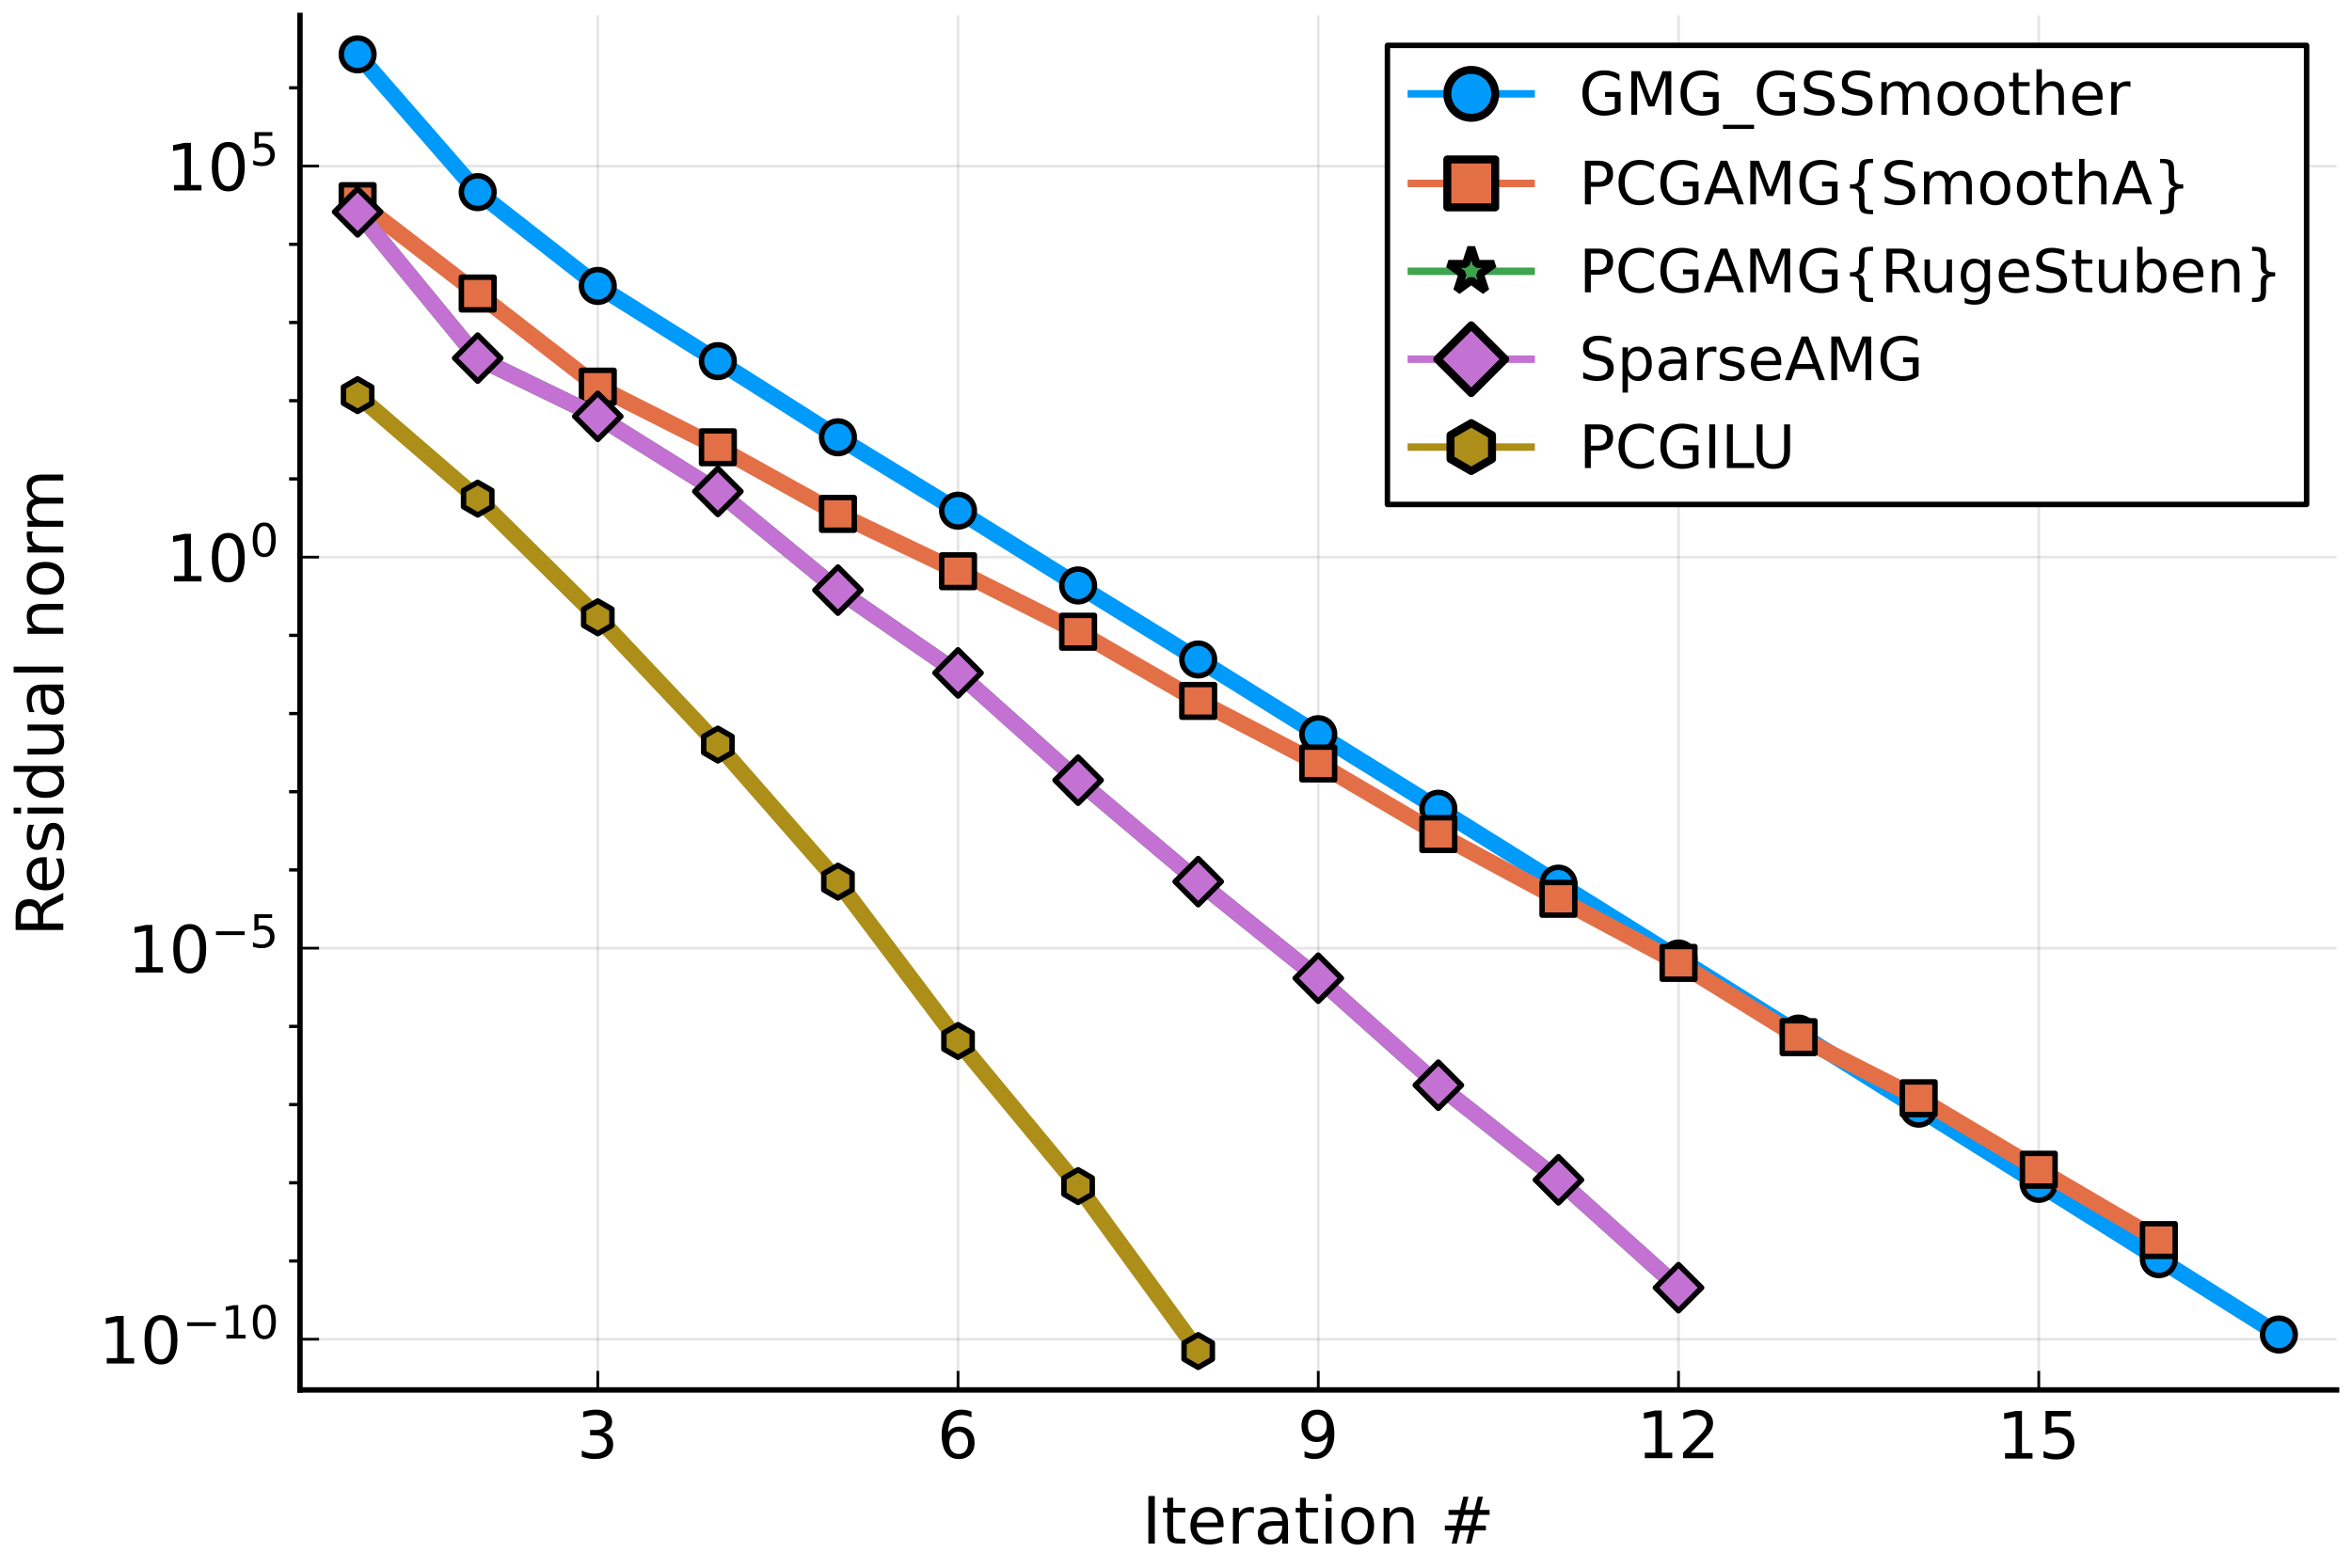 <?xml version="1.0" encoding="utf-8" standalone="no"?>
<!DOCTYPE svg PUBLIC "-//W3C//DTD SVG 1.1//EN"
  "http://www.w3.org/Graphics/SVG/1.1/DTD/svg11.dtd">
<!-- Created with matplotlib (https://matplotlib.org/) -->
<svg height="288pt" version="1.1" viewBox="0 0 432 288" width="432pt" xmlns="http://www.w3.org/2000/svg" xmlns:xlink="http://www.w3.org/1999/xlink">
 <defs>
  <style type="text/css">
*{stroke-linecap:butt;stroke-linejoin:round;}
  </style>
 </defs>
 <g id="figure_1">
  <g id="patch_1">
   <path d="M 0 288 
L 432 288 
L 432 0 
L 0 0 
z
" style="fill:#ffffff;"/>
  </g>
  <g id="axes_1">
   <g id="patch_2">
    <path d="M 55.098 255.345 
L 429.165 255.345 
L 429.165 2.835 
L 55.098 2.835 
z
" style="fill:#ffffff;"/>
   </g>
   <g id="matplotlib.axis_1">
    <g id="xtick_1">
     <g id="line2d_1">
      <path clip-path="url(#paef171a633)" d="M 109.796 255.345 
L 109.796 2.835 
" style="fill:none;stroke:#000000;stroke-linecap:square;stroke-opacity:0.1;stroke-width:0.5;"/>
     </g>
     <g id="line2d_2">
      <defs>
       <path d="M 0 0 
L 0 -3.5 
" id="m7051e38eb9" style="stroke:#000000;stroke-width:0.5;"/>
      </defs>
      <g>
       <use style="stroke:#000000;stroke-width:0.5;" x="109.796" xlink:href="#m7051e38eb9" y="255.345"/>
      </g>
     </g>
     <g id="text_1">
      <!-- $3$ -->
      <defs>
       <path d="M 40.578 39.312 
Q 47.656 37.797 51.625 33 
Q 55.609 28.219 55.609 21.188 
Q 55.609 10.406 48.188 4.484 
Q 40.766 -1.422 27.094 -1.422 
Q 22.516 -1.422 17.656 -0.516 
Q 12.797 0.391 7.625 2.203 
L 7.625 11.719 
Q 11.719 9.328 16.594 8.109 
Q 21.484 6.891 26.812 6.891 
Q 36.078 6.891 40.938 10.547 
Q 45.797 14.203 45.797 21.188 
Q 45.797 27.641 41.281 31.266 
Q 36.766 34.906 28.719 34.906 
L 20.219 34.906 
L 20.219 43.016 
L 29.109 43.016 
Q 36.375 43.016 40.234 45.922 
Q 44.094 48.828 44.094 54.297 
Q 44.094 59.906 40.109 62.906 
Q 36.141 65.922 28.719 65.922 
Q 24.656 65.922 20.016 65.031 
Q 15.375 64.156 9.812 62.312 
L 9.812 71.094 
Q 15.438 72.656 20.344 73.438 
Q 25.25 74.219 29.594 74.219 
Q 40.828 74.219 47.359 69.109 
Q 53.906 64.016 53.906 55.328 
Q 53.906 49.266 50.438 45.094 
Q 46.969 40.922 40.578 39.312 
z
" id="DejaVuSans-51"/>
      </defs>
      <g transform="translate(105.956 267.963)scale(0.12 -0.12)">
       <use transform="translate(0 0.781)" xlink:href="#DejaVuSans-51"/>
      </g>
     </g>
    </g>
    <g id="xtick_2">
     <g id="line2d_3">
      <path clip-path="url(#paef171a633)" d="M 175.964 255.345 
L 175.964 2.835 
" style="fill:none;stroke:#000000;stroke-linecap:square;stroke-opacity:0.1;stroke-width:0.5;"/>
     </g>
     <g id="line2d_4">
      <g>
       <use style="stroke:#000000;stroke-width:0.5;" x="175.964" xlink:href="#m7051e38eb9" y="255.345"/>
      </g>
     </g>
     <g id="text_2">
      <!-- $6$ -->
      <defs>
       <path d="M 33.016 40.375 
Q 26.375 40.375 22.484 35.828 
Q 18.609 31.297 18.609 23.391 
Q 18.609 15.531 22.484 10.953 
Q 26.375 6.391 33.016 6.391 
Q 39.656 6.391 43.531 10.953 
Q 47.406 15.531 47.406 23.391 
Q 47.406 31.297 43.531 35.828 
Q 39.656 40.375 33.016 40.375 
z
M 52.594 71.297 
L 52.594 62.312 
Q 48.875 64.062 45.094 64.984 
Q 41.312 65.922 37.594 65.922 
Q 27.828 65.922 22.672 59.328 
Q 17.531 52.734 16.797 39.406 
Q 19.672 43.656 24.016 45.922 
Q 28.375 48.188 33.594 48.188 
Q 44.578 48.188 50.953 41.516 
Q 57.328 34.859 57.328 23.391 
Q 57.328 12.156 50.688 5.359 
Q 44.047 -1.422 33.016 -1.422 
Q 20.359 -1.422 13.672 8.266 
Q 6.984 17.969 6.984 36.375 
Q 6.984 53.656 15.188 63.938 
Q 23.391 74.219 37.203 74.219 
Q 40.922 74.219 44.703 73.484 
Q 48.484 72.75 52.594 71.297 
z
" id="DejaVuSans-54"/>
      </defs>
      <g transform="translate(172.124 267.963)scale(0.12 -0.12)">
       <use transform="translate(0 0.781)" xlink:href="#DejaVuSans-54"/>
      </g>
     </g>
    </g>
    <g id="xtick_3">
     <g id="line2d_5">
      <path clip-path="url(#paef171a633)" d="M 242.132 255.345 
L 242.132 2.835 
" style="fill:none;stroke:#000000;stroke-linecap:square;stroke-opacity:0.1;stroke-width:0.5;"/>
     </g>
     <g id="line2d_6">
      <g>
       <use style="stroke:#000000;stroke-width:0.5;" x="242.132" xlink:href="#m7051e38eb9" y="255.345"/>
      </g>
     </g>
     <g id="text_3">
      <!-- $9$ -->
      <defs>
       <path d="M 10.984 1.516 
L 10.984 10.5 
Q 14.703 8.734 18.5 7.812 
Q 22.312 6.891 25.984 6.891 
Q 35.75 6.891 40.891 13.453 
Q 46.047 20.016 46.781 33.406 
Q 43.953 29.203 39.594 26.953 
Q 35.25 24.703 29.984 24.703 
Q 19.047 24.703 12.672 31.312 
Q 6.297 37.938 6.297 49.422 
Q 6.297 60.641 12.938 67.422 
Q 19.578 74.219 30.609 74.219 
Q 43.266 74.219 49.922 64.516 
Q 56.594 54.828 56.594 36.375 
Q 56.594 19.141 48.406 8.859 
Q 40.234 -1.422 26.422 -1.422 
Q 22.703 -1.422 18.891 -0.688 
Q 15.094 0.047 10.984 1.516 
z
M 30.609 32.422 
Q 37.25 32.422 41.125 36.953 
Q 45.016 41.5 45.016 49.422 
Q 45.016 57.281 41.125 61.844 
Q 37.25 66.406 30.609 66.406 
Q 23.969 66.406 20.094 61.844 
Q 16.219 57.281 16.219 49.422 
Q 16.219 41.5 20.094 36.953 
Q 23.969 32.422 30.609 32.422 
z
" id="DejaVuSans-57"/>
      </defs>
      <g transform="translate(238.292 267.963)scale(0.12 -0.12)">
       <use transform="translate(0 0.781)" xlink:href="#DejaVuSans-57"/>
      </g>
     </g>
    </g>
    <g id="xtick_4">
     <g id="line2d_7">
      <path clip-path="url(#paef171a633)" d="M 308.299 255.345 
L 308.299 2.835 
" style="fill:none;stroke:#000000;stroke-linecap:square;stroke-opacity:0.1;stroke-width:0.5;"/>
     </g>
     <g id="line2d_8">
      <g>
       <use style="stroke:#000000;stroke-width:0.5;" x="308.299" xlink:href="#m7051e38eb9" y="255.345"/>
      </g>
     </g>
     <g id="text_4">
      <!-- $12$ -->
      <defs>
       <path d="M 12.406 8.297 
L 28.516 8.297 
L 28.516 63.922 
L 10.984 60.406 
L 10.984 69.391 
L 28.422 72.906 
L 38.281 72.906 
L 38.281 8.297 
L 54.391 8.297 
L 54.391 0 
L 12.406 0 
z
" id="DejaVuSans-49"/>
       <path d="M 19.188 8.297 
L 53.609 8.297 
L 53.609 0 
L 7.328 0 
L 7.328 8.297 
Q 12.938 14.109 22.625 23.891 
Q 32.328 33.688 34.812 36.531 
Q 39.547 41.844 41.422 45.531 
Q 43.312 49.219 43.312 52.781 
Q 43.312 58.594 39.234 62.25 
Q 35.156 65.922 28.609 65.922 
Q 23.969 65.922 18.812 64.312 
Q 13.672 62.703 7.812 59.422 
L 7.812 69.391 
Q 13.766 71.781 18.938 73 
Q 24.125 74.219 28.422 74.219 
Q 39.75 74.219 46.484 68.547 
Q 53.219 62.891 53.219 53.422 
Q 53.219 48.922 51.531 44.891 
Q 49.859 40.875 45.406 35.406 
Q 44.188 33.984 37.641 27.219 
Q 31.109 20.453 19.188 8.297 
z
" id="DejaVuSans-50"/>
      </defs>
      <g transform="translate(300.619 267.963)scale(0.12 -0.12)">
       <use transform="translate(0 0.781)" xlink:href="#DejaVuSans-49"/>
       <use transform="translate(63.623 0.781)" xlink:href="#DejaVuSans-50"/>
      </g>
     </g>
    </g>
    <g id="xtick_5">
     <g id="line2d_9">
      <path clip-path="url(#paef171a633)" d="M 374.467 255.345 
L 374.467 2.835 
" style="fill:none;stroke:#000000;stroke-linecap:square;stroke-opacity:0.1;stroke-width:0.5;"/>
     </g>
     <g id="line2d_10">
      <g>
       <use style="stroke:#000000;stroke-width:0.5;" x="374.467" xlink:href="#m7051e38eb9" y="255.345"/>
      </g>
     </g>
     <g id="text_5">
      <!-- $15$ -->
      <defs>
       <path d="M 10.797 72.906 
L 49.516 72.906 
L 49.516 64.594 
L 19.828 64.594 
L 19.828 46.734 
Q 21.969 47.469 24.109 47.828 
Q 26.266 48.188 28.422 48.188 
Q 40.625 48.188 47.75 41.5 
Q 54.891 34.812 54.891 23.391 
Q 54.891 11.625 47.562 5.094 
Q 40.234 -1.422 26.906 -1.422 
Q 22.312 -1.422 17.547 -0.641 
Q 12.797 0.141 7.719 1.703 
L 7.719 11.625 
Q 12.109 9.234 16.797 8.062 
Q 21.484 6.891 26.703 6.891 
Q 35.156 6.891 40.078 11.328 
Q 45.016 15.766 45.016 23.391 
Q 45.016 31 40.078 35.438 
Q 35.156 39.891 26.703 39.891 
Q 22.75 39.891 18.812 39.016 
Q 14.891 38.141 10.797 36.281 
z
" id="DejaVuSans-53"/>
      </defs>
      <g transform="translate(366.787 267.963)scale(0.12 -0.12)">
       <use transform="translate(0 0.094)" xlink:href="#DejaVuSans-49"/>
       <use transform="translate(63.623 0.094)" xlink:href="#DejaVuSans-53"/>
      </g>
     </g>
    </g>
    <g id="text_6">
     <!-- Iteration # -->
     <defs>
      <path d="M 9.812 72.906 
L 19.672 72.906 
L 19.672 0 
L 9.812 0 
z
" id="DejaVuSans-73"/>
      <path d="M 18.312 70.219 
L 18.312 54.688 
L 36.812 54.688 
L 36.812 47.703 
L 18.312 47.703 
L 18.312 18.016 
Q 18.312 11.328 20.141 9.422 
Q 21.969 7.516 27.594 7.516 
L 36.812 7.516 
L 36.812 0 
L 27.594 0 
Q 17.188 0 13.234 3.875 
Q 9.281 7.766 9.281 18.016 
L 9.281 47.703 
L 2.688 47.703 
L 2.688 54.688 
L 9.281 54.688 
L 9.281 70.219 
z
" id="DejaVuSans-116"/>
      <path d="M 56.203 29.594 
L 56.203 25.203 
L 14.891 25.203 
Q 15.484 15.922 20.484 11.062 
Q 25.484 6.203 34.422 6.203 
Q 39.594 6.203 44.453 7.469 
Q 49.312 8.734 54.109 11.281 
L 54.109 2.781 
Q 49.266 0.734 44.188 -0.344 
Q 39.109 -1.422 33.891 -1.422 
Q 20.797 -1.422 13.156 6.188 
Q 5.516 13.812 5.516 26.812 
Q 5.516 40.234 12.766 48.109 
Q 20.016 56 32.328 56 
Q 43.359 56 49.781 48.891 
Q 56.203 41.797 56.203 29.594 
z
M 47.219 32.234 
Q 47.125 39.594 43.094 43.984 
Q 39.062 48.391 32.422 48.391 
Q 24.906 48.391 20.391 44.141 
Q 15.875 39.891 15.188 32.172 
z
" id="DejaVuSans-101"/>
      <path d="M 41.109 46.297 
Q 39.594 47.172 37.812 47.578 
Q 36.031 48 33.891 48 
Q 26.266 48 22.188 43.047 
Q 18.109 38.094 18.109 28.812 
L 18.109 0 
L 9.078 0 
L 9.078 54.688 
L 18.109 54.688 
L 18.109 46.188 
Q 20.953 51.172 25.484 53.578 
Q 30.031 56 36.531 56 
Q 37.453 56 38.578 55.875 
Q 39.703 55.766 41.062 55.516 
z
" id="DejaVuSans-114"/>
      <path d="M 34.281 27.484 
Q 23.391 27.484 19.188 25 
Q 14.984 22.516 14.984 16.5 
Q 14.984 11.719 18.141 8.906 
Q 21.297 6.109 26.703 6.109 
Q 34.188 6.109 38.703 11.406 
Q 43.219 16.703 43.219 25.484 
L 43.219 27.484 
z
M 52.203 31.203 
L 52.203 0 
L 43.219 0 
L 43.219 8.297 
Q 40.141 3.328 35.547 0.953 
Q 30.953 -1.422 24.312 -1.422 
Q 15.922 -1.422 10.953 3.297 
Q 6 8.016 6 15.922 
Q 6 25.141 12.172 29.828 
Q 18.359 34.516 30.609 34.516 
L 43.219 34.516 
L 43.219 35.406 
Q 43.219 41.609 39.141 45 
Q 35.062 48.391 27.688 48.391 
Q 23 48.391 18.547 47.266 
Q 14.109 46.141 10.016 43.891 
L 10.016 52.203 
Q 14.938 54.109 19.578 55.047 
Q 24.219 56 28.609 56 
Q 40.484 56 46.344 49.844 
Q 52.203 43.703 52.203 31.203 
z
" id="DejaVuSans-97"/>
      <path d="M 9.422 54.688 
L 18.406 54.688 
L 18.406 0 
L 9.422 0 
z
M 9.422 75.984 
L 18.406 75.984 
L 18.406 64.594 
L 9.422 64.594 
z
" id="DejaVuSans-105"/>
      <path d="M 30.609 48.391 
Q 23.391 48.391 19.188 42.75 
Q 14.984 37.109 14.984 27.297 
Q 14.984 17.484 19.156 11.844 
Q 23.344 6.203 30.609 6.203 
Q 37.797 6.203 41.984 11.859 
Q 46.188 17.531 46.188 27.297 
Q 46.188 37.016 41.984 42.703 
Q 37.797 48.391 30.609 48.391 
z
M 30.609 56 
Q 42.328 56 49.016 48.375 
Q 55.719 40.766 55.719 27.297 
Q 55.719 13.875 49.016 6.219 
Q 42.328 -1.422 30.609 -1.422 
Q 18.844 -1.422 12.172 6.219 
Q 5.516 13.875 5.516 27.297 
Q 5.516 40.766 12.172 48.375 
Q 18.844 56 30.609 56 
z
" id="DejaVuSans-111"/>
      <path d="M 54.891 33.016 
L 54.891 0 
L 45.906 0 
L 45.906 32.719 
Q 45.906 40.484 42.875 44.328 
Q 39.844 48.188 33.797 48.188 
Q 26.516 48.188 22.312 43.547 
Q 18.109 38.922 18.109 30.906 
L 18.109 0 
L 9.078 0 
L 9.078 54.688 
L 18.109 54.688 
L 18.109 46.188 
Q 21.344 51.125 25.703 53.562 
Q 30.078 56 35.797 56 
Q 45.219 56 50.047 50.172 
Q 54.891 44.344 54.891 33.016 
z
" id="DejaVuSans-110"/>
      <path id="DejaVuSans-32"/>
      <path d="M 51.125 44 
L 36.922 44 
L 32.812 27.688 
L 47.125 27.688 
z
M 43.797 71.781 
L 38.719 51.516 
L 52.984 51.516 
L 58.109 71.781 
L 65.922 71.781 
L 60.891 51.516 
L 76.125 51.516 
L 76.125 44 
L 58.984 44 
L 54.984 27.688 
L 70.516 27.688 
L 70.516 20.219 
L 53.078 20.219 
L 48 0 
L 40.188 0 
L 45.219 20.219 
L 30.906 20.219 
L 25.875 0 
L 18.016 0 
L 23.094 20.219 
L 7.719 20.219 
L 7.719 27.688 
L 24.906 27.688 
L 29 44 
L 13.281 44 
L 13.281 51.516 
L 30.906 51.516 
L 35.891 71.781 
z
" id="DejaVuSans-35"/>
     </defs>
     <g transform="translate(209.747 283.577)scale(0.12 -0.12)">
      <use xlink:href="#DejaVuSans-73"/>
      <use x="29.492" xlink:href="#DejaVuSans-116"/>
      <use x="68.701" xlink:href="#DejaVuSans-101"/>
      <use x="130.225" xlink:href="#DejaVuSans-114"/>
      <use x="171.338" xlink:href="#DejaVuSans-97"/>
      <use x="232.617" xlink:href="#DejaVuSans-116"/>
      <use x="271.826" xlink:href="#DejaVuSans-105"/>
      <use x="299.609" xlink:href="#DejaVuSans-111"/>
      <use x="360.791" xlink:href="#DejaVuSans-110"/>
      <use x="424.17" xlink:href="#DejaVuSans-32"/>
      <use x="455.957" xlink:href="#DejaVuSans-35"/>
     </g>
    </g>
   </g>
   <g id="matplotlib.axis_2">
    <g id="ytick_1">
     <g id="line2d_11">
      <path clip-path="url(#paef171a633)" d="M 55.098 246.026 
L 429.165 246.026 
" style="fill:none;stroke:#000000;stroke-linecap:square;stroke-opacity:0.1;stroke-width:0.5;"/>
     </g>
     <g id="line2d_12">
      <defs>
       <path d="M 0 0 
L 3.5 0 
" id="m873ae2b44c" style="stroke:#000000;stroke-width:0.5;"/>
      </defs>
      <g>
       <use style="stroke:#000000;stroke-width:0.5;" x="55.098" xlink:href="#m873ae2b44c" y="246.026"/>
      </g>
     </g>
     <g id="text_7">
      <!-- $10^{-10}$ -->
      <defs>
       <path d="M 31.781 66.406 
Q 24.172 66.406 20.328 58.906 
Q 16.5 51.422 16.5 36.375 
Q 16.5 21.391 20.328 13.891 
Q 24.172 6.391 31.781 6.391 
Q 39.453 6.391 43.281 13.891 
Q 47.125 21.391 47.125 36.375 
Q 47.125 51.422 43.281 58.906 
Q 39.453 66.406 31.781 66.406 
z
M 31.781 74.219 
Q 44.047 74.219 50.516 64.516 
Q 56.984 54.828 56.984 36.375 
Q 56.984 17.969 50.516 8.266 
Q 44.047 -1.422 31.781 -1.422 
Q 19.531 -1.422 13.062 8.266 
Q 6.594 17.969 6.594 36.375 
Q 6.594 54.828 13.062 64.516 
Q 19.531 74.219 31.781 74.219 
z
" id="DejaVuSans-48"/>
       <path d="M 10.594 35.5 
L 73.188 35.5 
L 73.188 27.203 
L 10.594 27.203 
z
" id="DejaVuSans-8722"/>
      </defs>
      <g transform="translate(18.118 250.585)scale(0.12 -0.12)">
       <use transform="translate(0 0.766)" xlink:href="#DejaVuSans-49"/>
       <use transform="translate(63.623 0.766)" xlink:href="#DejaVuSans-48"/>
       <use transform="translate(128.203 39.047)scale(0.7)" xlink:href="#DejaVuSans-8722"/>
       <use transform="translate(186.855 39.047)scale(0.7)" xlink:href="#DejaVuSans-49"/>
       <use transform="translate(231.392 39.047)scale(0.7)" xlink:href="#DejaVuSans-48"/>
      </g>
     </g>
    </g>
    <g id="ytick_2">
     <g id="line2d_13">
      <path clip-path="url(#paef171a633)" d="M 55.098 174.187 
L 429.165 174.187 
" style="fill:none;stroke:#000000;stroke-linecap:square;stroke-opacity:0.1;stroke-width:0.5;"/>
     </g>
     <g id="line2d_14">
      <g>
       <use style="stroke:#000000;stroke-width:0.5;" x="55.098" xlink:href="#m873ae2b44c" y="174.187"/>
      </g>
     </g>
     <g id="text_8">
      <!-- $10^{-5}$ -->
      <g transform="translate(23.398 178.746)scale(0.12 -0.12)">
       <use transform="translate(0 0.684)" xlink:href="#DejaVuSans-49"/>
       <use transform="translate(63.623 0.684)" xlink:href="#DejaVuSans-48"/>
       <use transform="translate(128.203 38.966)scale(0.7)" xlink:href="#DejaVuSans-8722"/>
       <use transform="translate(186.855 38.966)scale(0.7)" xlink:href="#DejaVuSans-53"/>
      </g>
     </g>
    </g>
    <g id="ytick_3">
     <g id="line2d_15">
      <path clip-path="url(#paef171a633)" d="M 55.098 102.349 
L 429.165 102.349 
" style="fill:none;stroke:#000000;stroke-linecap:square;stroke-opacity:0.1;stroke-width:0.5;"/>
     </g>
     <g id="line2d_16">
      <g>
       <use style="stroke:#000000;stroke-width:0.5;" x="55.098" xlink:href="#m873ae2b44c" y="102.349"/>
      </g>
     </g>
     <g id="text_9">
      <!-- $10^{0}$ -->
      <g transform="translate(30.478 106.908)scale(0.12 -0.12)">
       <use transform="translate(0 0.766)" xlink:href="#DejaVuSans-49"/>
       <use transform="translate(63.623 0.766)" xlink:href="#DejaVuSans-48"/>
       <use transform="translate(128.203 39.047)scale(0.7)" xlink:href="#DejaVuSans-48"/>
      </g>
     </g>
    </g>
    <g id="ytick_4">
     <g id="line2d_17">
      <path clip-path="url(#paef171a633)" d="M 55.098 30.51 
L 429.165 30.51 
" style="fill:none;stroke:#000000;stroke-linecap:square;stroke-opacity:0.1;stroke-width:0.5;"/>
     </g>
     <g id="line2d_18">
      <g>
       <use style="stroke:#000000;stroke-width:0.5;" x="55.098" xlink:href="#m873ae2b44c" y="30.51"/>
      </g>
     </g>
     <g id="text_10">
      <!-- $10^{5}$ -->
      <g transform="translate(30.478 35.069)scale(0.12 -0.12)">
       <use transform="translate(0 0.684)" xlink:href="#DejaVuSans-49"/>
       <use transform="translate(63.623 0.684)" xlink:href="#DejaVuSans-48"/>
       <use transform="translate(128.203 38.966)scale(0.7)" xlink:href="#DejaVuSans-53"/>
      </g>
     </g>
    </g>
    <g id="ytick_5">
     <g id="line2d_19">
      <defs>
       <path d="M 0 0 
L -2 0 
" id="m65e61dcb71" style="stroke:#000000;stroke-width:0.6;"/>
      </defs>
      <g>
       <use style="stroke:#000000;stroke-width:0.6;" x="55.098" xlink:href="#m65e61dcb71" y="231.658"/>
      </g>
     </g>
    </g>
    <g id="ytick_6">
     <g id="line2d_20">
      <g>
       <use style="stroke:#000000;stroke-width:0.6;" x="55.098" xlink:href="#m65e61dcb71" y="217.29"/>
      </g>
     </g>
    </g>
    <g id="ytick_7">
     <g id="line2d_21">
      <g>
       <use style="stroke:#000000;stroke-width:0.6;" x="55.098" xlink:href="#m65e61dcb71" y="202.923"/>
      </g>
     </g>
    </g>
    <g id="ytick_8">
     <g id="line2d_22">
      <g>
       <use style="stroke:#000000;stroke-width:0.6;" x="55.098" xlink:href="#m65e61dcb71" y="188.555"/>
      </g>
     </g>
    </g>
    <g id="ytick_9">
     <g id="line2d_23">
      <g>
       <use style="stroke:#000000;stroke-width:0.6;" x="55.098" xlink:href="#m65e61dcb71" y="159.819"/>
      </g>
     </g>
    </g>
    <g id="ytick_10">
     <g id="line2d_24">
      <g>
       <use style="stroke:#000000;stroke-width:0.6;" x="55.098" xlink:href="#m65e61dcb71" y="145.452"/>
      </g>
     </g>
    </g>
    <g id="ytick_11">
     <g id="line2d_25">
      <g>
       <use style="stroke:#000000;stroke-width:0.6;" x="55.098" xlink:href="#m65e61dcb71" y="131.084"/>
      </g>
     </g>
    </g>
    <g id="ytick_12">
     <g id="line2d_26">
      <g>
       <use style="stroke:#000000;stroke-width:0.6;" x="55.098" xlink:href="#m65e61dcb71" y="116.716"/>
      </g>
     </g>
    </g>
    <g id="ytick_13">
     <g id="line2d_27">
      <g>
       <use style="stroke:#000000;stroke-width:0.6;" x="55.098" xlink:href="#m65e61dcb71" y="87.981"/>
      </g>
     </g>
    </g>
    <g id="ytick_14">
     <g id="line2d_28">
      <g>
       <use style="stroke:#000000;stroke-width:0.6;" x="55.098" xlink:href="#m65e61dcb71" y="73.613"/>
      </g>
     </g>
    </g>
    <g id="ytick_15">
     <g id="line2d_29">
      <g>
       <use style="stroke:#000000;stroke-width:0.6;" x="55.098" xlink:href="#m65e61dcb71" y="59.245"/>
      </g>
     </g>
    </g>
    <g id="ytick_16">
     <g id="line2d_30">
      <g>
       <use style="stroke:#000000;stroke-width:0.6;" x="55.098" xlink:href="#m65e61dcb71" y="44.878"/>
      </g>
     </g>
    </g>
    <g id="ytick_17">
     <g id="line2d_31">
      <g>
       <use style="stroke:#000000;stroke-width:0.6;" x="55.098" xlink:href="#m65e61dcb71" y="16.142"/>
      </g>
     </g>
    </g>
    <g id="text_11">
     <!-- Residual norm -->
     <defs>
      <path d="M 44.391 34.188 
Q 47.562 33.109 50.562 29.594 
Q 53.562 26.078 56.594 19.922 
L 66.609 0 
L 56 0 
L 46.688 18.703 
Q 43.062 26.031 39.672 28.422 
Q 36.281 30.812 30.422 30.812 
L 19.672 30.812 
L 19.672 0 
L 9.812 0 
L 9.812 72.906 
L 32.078 72.906 
Q 44.578 72.906 50.734 67.672 
Q 56.891 62.453 56.891 51.906 
Q 56.891 45.016 53.688 40.469 
Q 50.484 35.938 44.391 34.188 
z
M 19.672 64.797 
L 19.672 38.922 
L 32.078 38.922 
Q 39.203 38.922 42.844 42.219 
Q 46.484 45.516 46.484 51.906 
Q 46.484 58.297 42.844 61.547 
Q 39.203 64.797 32.078 64.797 
z
" id="DejaVuSans-82"/>
      <path d="M 44.281 53.078 
L 44.281 44.578 
Q 40.484 46.531 36.375 47.5 
Q 32.281 48.484 27.875 48.484 
Q 21.188 48.484 17.844 46.438 
Q 14.5 44.391 14.5 40.281 
Q 14.5 37.156 16.891 35.375 
Q 19.281 33.594 26.516 31.984 
L 29.594 31.297 
Q 39.156 29.25 43.188 25.516 
Q 47.219 21.781 47.219 15.094 
Q 47.219 7.469 41.188 3.016 
Q 35.156 -1.422 24.609 -1.422 
Q 20.219 -1.422 15.453 -0.562 
Q 10.688 0.297 5.422 2 
L 5.422 11.281 
Q 10.406 8.688 15.234 7.391 
Q 20.062 6.109 24.812 6.109 
Q 31.156 6.109 34.562 8.281 
Q 37.984 10.453 37.984 14.406 
Q 37.984 18.062 35.516 20.016 
Q 33.062 21.969 24.703 23.781 
L 21.578 24.516 
Q 13.234 26.266 9.516 29.906 
Q 5.812 33.547 5.812 39.891 
Q 5.812 47.609 11.281 51.797 
Q 16.75 56 26.812 56 
Q 31.781 56 36.172 55.266 
Q 40.578 54.547 44.281 53.078 
z
" id="DejaVuSans-115"/>
      <path d="M 45.406 46.391 
L 45.406 75.984 
L 54.391 75.984 
L 54.391 0 
L 45.406 0 
L 45.406 8.203 
Q 42.578 3.328 38.25 0.953 
Q 33.938 -1.422 27.875 -1.422 
Q 17.969 -1.422 11.734 6.484 
Q 5.516 14.406 5.516 27.297 
Q 5.516 40.188 11.734 48.094 
Q 17.969 56 27.875 56 
Q 33.938 56 38.25 53.625 
Q 42.578 51.266 45.406 46.391 
z
M 14.797 27.297 
Q 14.797 17.391 18.875 11.75 
Q 22.953 6.109 30.078 6.109 
Q 37.203 6.109 41.297 11.75 
Q 45.406 17.391 45.406 27.297 
Q 45.406 37.203 41.297 42.844 
Q 37.203 48.484 30.078 48.484 
Q 22.953 48.484 18.875 42.844 
Q 14.797 37.203 14.797 27.297 
z
" id="DejaVuSans-100"/>
      <path d="M 8.5 21.578 
L 8.5 54.688 
L 17.484 54.688 
L 17.484 21.922 
Q 17.484 14.156 20.5 10.266 
Q 23.531 6.391 29.594 6.391 
Q 36.859 6.391 41.078 11.031 
Q 45.312 15.672 45.312 23.688 
L 45.312 54.688 
L 54.297 54.688 
L 54.297 0 
L 45.312 0 
L 45.312 8.406 
Q 42.047 3.422 37.719 1 
Q 33.406 -1.422 27.688 -1.422 
Q 18.266 -1.422 13.375 4.438 
Q 8.5 10.297 8.5 21.578 
z
M 31.109 56 
z
" id="DejaVuSans-117"/>
      <path d="M 9.422 75.984 
L 18.406 75.984 
L 18.406 0 
L 9.422 0 
z
" id="DejaVuSans-108"/>
      <path d="M 52 44.188 
Q 55.375 50.25 60.062 53.125 
Q 64.75 56 71.094 56 
Q 79.641 56 84.281 50.016 
Q 88.922 44.047 88.922 33.016 
L 88.922 0 
L 79.891 0 
L 79.891 32.719 
Q 79.891 40.578 77.094 44.375 
Q 74.312 48.188 68.609 48.188 
Q 61.625 48.188 57.562 43.547 
Q 53.516 38.922 53.516 30.906 
L 53.516 0 
L 44.484 0 
L 44.484 32.719 
Q 44.484 40.625 41.703 44.406 
Q 38.922 48.188 33.109 48.188 
Q 26.219 48.188 22.156 43.531 
Q 18.109 38.875 18.109 30.906 
L 18.109 0 
L 9.078 0 
L 9.078 54.688 
L 18.109 54.688 
L 18.109 46.188 
Q 21.188 51.219 25.484 53.609 
Q 29.781 56 35.688 56 
Q 41.656 56 45.828 52.969 
Q 50 49.953 52 44.188 
z
" id="DejaVuSans-109"/>
     </defs>
     <g transform="translate(11.622 172.015)rotate(-90)scale(0.12 -0.12)">
      <use xlink:href="#DejaVuSans-82"/>
      <use x="64.982" xlink:href="#DejaVuSans-101"/>
      <use x="126.506" xlink:href="#DejaVuSans-115"/>
      <use x="178.605" xlink:href="#DejaVuSans-105"/>
      <use x="206.389" xlink:href="#DejaVuSans-100"/>
      <use x="269.865" xlink:href="#DejaVuSans-117"/>
      <use x="333.244" xlink:href="#DejaVuSans-97"/>
      <use x="394.523" xlink:href="#DejaVuSans-108"/>
      <use x="422.307" xlink:href="#DejaVuSans-32"/>
      <use x="454.094" xlink:href="#DejaVuSans-110"/>
      <use x="517.473" xlink:href="#DejaVuSans-111"/>
      <use x="578.654" xlink:href="#DejaVuSans-114"/>
      <use x="618.018" xlink:href="#DejaVuSans-109"/>
     </g>
    </g>
   </g>
   <g id="line2d_32">
    <path clip-path="url(#paef171a633)" d="M 65.685 9.981 
L 87.741 35.297 
L 109.796 52.528 
L 131.852 66.346 
L 153.908 80.334 
L 175.964 93.818 
L 198.02 107.554 
L 220.076 121.153 
L 242.132 134.878 
L 264.187 148.573 
L 286.243 162.331 
L 308.299 176.087 
L 330.355 189.876 
L 352.411 203.673 
L 374.467 217.491 
L 396.523 231.32 
L 418.579 245.164 
" style="fill:none;stroke:#009afa;stroke-linecap:round;stroke-width:3;"/>
   </g>
   <g id="PathCollection_1">
    <defs>
     <path d="M 0 3 
C 0.796 3 1.559 2.684 2.121 2.121 
C 2.684 1.559 3 0.796 3 0 
C 3 -0.796 2.684 -1.559 2.121 -2.121 
C 1.559 -2.684 0.796 -3 0 -3 
C -0.796 -3 -1.559 -2.684 -2.121 -2.121 
C -2.684 -1.559 -3 -0.796 -3 0 
C -3 0.796 -2.684 1.559 -2.121 2.121 
C -1.559 2.684 -0.796 3 0 3 
z
" id="m73ab9897ef" style="stroke:#000000;"/>
    </defs>
    <g clip-path="url(#paef171a633)">
     <use style="fill:#009afa;stroke:#000000;" x="65.685" xlink:href="#m73ab9897ef" y="9.981"/>
     <use style="fill:#009afa;stroke:#000000;" x="87.741" xlink:href="#m73ab9897ef" y="35.297"/>
     <use style="fill:#009afa;stroke:#000000;" x="109.796" xlink:href="#m73ab9897ef" y="52.528"/>
     <use style="fill:#009afa;stroke:#000000;" x="131.852" xlink:href="#m73ab9897ef" y="66.346"/>
     <use style="fill:#009afa;stroke:#000000;" x="153.908" xlink:href="#m73ab9897ef" y="80.334"/>
     <use style="fill:#009afa;stroke:#000000;" x="175.964" xlink:href="#m73ab9897ef" y="93.818"/>
     <use style="fill:#009afa;stroke:#000000;" x="198.02" xlink:href="#m73ab9897ef" y="107.554"/>
     <use style="fill:#009afa;stroke:#000000;" x="220.076" xlink:href="#m73ab9897ef" y="121.153"/>
     <use style="fill:#009afa;stroke:#000000;" x="242.132" xlink:href="#m73ab9897ef" y="134.878"/>
     <use style="fill:#009afa;stroke:#000000;" x="264.187" xlink:href="#m73ab9897ef" y="148.573"/>
     <use style="fill:#009afa;stroke:#000000;" x="286.243" xlink:href="#m73ab9897ef" y="162.331"/>
     <use style="fill:#009afa;stroke:#000000;" x="308.299" xlink:href="#m73ab9897ef" y="176.087"/>
     <use style="fill:#009afa;stroke:#000000;" x="330.355" xlink:href="#m73ab9897ef" y="189.876"/>
     <use style="fill:#009afa;stroke:#000000;" x="352.411" xlink:href="#m73ab9897ef" y="203.673"/>
     <use style="fill:#009afa;stroke:#000000;" x="374.467" xlink:href="#m73ab9897ef" y="217.491"/>
     <use style="fill:#009afa;stroke:#000000;" x="396.523" xlink:href="#m73ab9897ef" y="231.32"/>
     <use style="fill:#009afa;stroke:#000000;" x="418.579" xlink:href="#m73ab9897ef" y="245.164"/>
    </g>
   </g>
   <g id="line2d_33">
    <path clip-path="url(#paef171a633)" d="M 65.685 36.958 
L 87.741 53.923 
L 109.796 71.032 
L 131.852 82.166 
L 153.908 94.41 
L 175.964 104.94 
L 198.02 116.053 
L 220.076 128.764 
L 242.132 140.261 
L 264.187 153.225 
L 286.243 165.116 
L 308.299 176.894 
L 330.355 190.534 
L 352.411 201.76 
L 374.467 214.892 
L 396.523 227.812 
" style="fill:none;stroke:#e36f47;stroke-linecap:round;stroke-width:3;"/>
   </g>
   <g id="PathCollection_2">
    <defs>
     <path d="M -3 3 
L 3 3 
L 3 -3 
L -3 -3 
z
" id="mdf3a4ecb09" style="stroke:#000000;"/>
    </defs>
    <g clip-path="url(#paef171a633)">
     <use style="fill:#e36f47;stroke:#000000;" x="65.685" xlink:href="#mdf3a4ecb09" y="36.958"/>
     <use style="fill:#e36f47;stroke:#000000;" x="87.741" xlink:href="#mdf3a4ecb09" y="53.923"/>
     <use style="fill:#e36f47;stroke:#000000;" x="109.796" xlink:href="#mdf3a4ecb09" y="71.032"/>
     <use style="fill:#e36f47;stroke:#000000;" x="131.852" xlink:href="#mdf3a4ecb09" y="82.166"/>
     <use style="fill:#e36f47;stroke:#000000;" x="153.908" xlink:href="#mdf3a4ecb09" y="94.41"/>
     <use style="fill:#e36f47;stroke:#000000;" x="175.964" xlink:href="#mdf3a4ecb09" y="104.94"/>
     <use style="fill:#e36f47;stroke:#000000;" x="198.02" xlink:href="#mdf3a4ecb09" y="116.053"/>
     <use style="fill:#e36f47;stroke:#000000;" x="220.076" xlink:href="#mdf3a4ecb09" y="128.764"/>
     <use style="fill:#e36f47;stroke:#000000;" x="242.132" xlink:href="#mdf3a4ecb09" y="140.261"/>
     <use style="fill:#e36f47;stroke:#000000;" x="264.187" xlink:href="#mdf3a4ecb09" y="153.225"/>
     <use style="fill:#e36f47;stroke:#000000;" x="286.243" xlink:href="#mdf3a4ecb09" y="165.116"/>
     <use style="fill:#e36f47;stroke:#000000;" x="308.299" xlink:href="#mdf3a4ecb09" y="176.894"/>
     <use style="fill:#e36f47;stroke:#000000;" x="330.355" xlink:href="#mdf3a4ecb09" y="190.534"/>
     <use style="fill:#e36f47;stroke:#000000;" x="352.411" xlink:href="#mdf3a4ecb09" y="201.76"/>
     <use style="fill:#e36f47;stroke:#000000;" x="374.467" xlink:href="#mdf3a4ecb09" y="214.892"/>
     <use style="fill:#e36f47;stroke:#000000;" x="396.523" xlink:href="#mdf3a4ecb09" y="227.812"/>
    </g>
   </g>
   <g id="patch_3">
    <path d="M 55.098 255.345 
L 55.098 2.835 
" style="fill:none;stroke:#000000;stroke-linecap:square;stroke-linejoin:miter;"/>
   </g>
   <g id="patch_4">
    <path d="M 55.098 255.345 
L 429.165 255.345 
" style="fill:none;stroke:#000000;stroke-linecap:square;stroke-linejoin:miter;"/>
   </g>
   <g id="line2d_34">
    <path clip-path="url(#paef171a633)" d="M 65.685 38.925 
L 87.741 65.792 
L 109.796 76.495 
L 131.852 90.282 
L 153.908 108.411 
L 175.964 123.618 
L 198.02 143.329 
L 220.076 161.961 
L 242.132 179.705 
L 264.187 199.36 
L 286.243 216.746 
L 308.299 236.563 
" style="fill:none;stroke:#3ea44e;stroke-linecap:round;stroke-width:3;"/>
   </g>
   <g id="PathCollection_3">
    <defs>
     <path d="M 0 -3 
L -0.674 -0.927 
L -2.853 -0.927 
L -1.09 0.354 
L -1.763 2.427 
L -0 1.146 
L 1.763 2.427 
L 1.09 0.354 
L 2.853 -0.927 
L 0.674 -0.927 
z
" id="m2de395fca3" style="stroke:#000000;"/>
    </defs>
    <g clip-path="url(#paef171a633)">
     <use style="fill:#3ea44e;stroke:#000000;" x="65.685" xlink:href="#m2de395fca3" y="38.925"/>
     <use style="fill:#3ea44e;stroke:#000000;" x="87.741" xlink:href="#m2de395fca3" y="65.792"/>
     <use style="fill:#3ea44e;stroke:#000000;" x="109.796" xlink:href="#m2de395fca3" y="76.495"/>
     <use style="fill:#3ea44e;stroke:#000000;" x="131.852" xlink:href="#m2de395fca3" y="90.282"/>
     <use style="fill:#3ea44e;stroke:#000000;" x="153.908" xlink:href="#m2de395fca3" y="108.411"/>
     <use style="fill:#3ea44e;stroke:#000000;" x="175.964" xlink:href="#m2de395fca3" y="123.618"/>
     <use style="fill:#3ea44e;stroke:#000000;" x="198.02" xlink:href="#m2de395fca3" y="143.329"/>
     <use style="fill:#3ea44e;stroke:#000000;" x="220.076" xlink:href="#m2de395fca3" y="161.961"/>
     <use style="fill:#3ea44e;stroke:#000000;" x="242.132" xlink:href="#m2de395fca3" y="179.705"/>
     <use style="fill:#3ea44e;stroke:#000000;" x="264.187" xlink:href="#m2de395fca3" y="199.36"/>
     <use style="fill:#3ea44e;stroke:#000000;" x="286.243" xlink:href="#m2de395fca3" y="216.746"/>
     <use style="fill:#3ea44e;stroke:#000000;" x="308.299" xlink:href="#m2de395fca3" y="236.563"/>
    </g>
   </g>
   <g id="line2d_35">
    <path clip-path="url(#paef171a633)" d="M 65.685 38.925 
L 87.741 65.792 
L 109.796 76.495 
L 131.852 90.282 
L 153.908 108.411 
L 175.964 123.618 
L 198.02 143.329 
L 220.076 161.961 
L 242.132 179.705 
L 264.187 199.36 
L 286.243 216.746 
L 308.299 236.563 
" style="fill:none;stroke:#c371d2;stroke-linecap:round;stroke-width:3;"/>
   </g>
   <g id="PathCollection_4">
    <defs>
     <path d="M -0 4.243 
L 4.243 0 
L 0 -4.243 
L -4.243 -0 
z
" id="m9e4162022e" style="stroke:#000000;"/>
    </defs>
    <g clip-path="url(#paef171a633)">
     <use style="fill:#c371d2;stroke:#000000;" x="65.685" xlink:href="#m9e4162022e" y="38.925"/>
     <use style="fill:#c371d2;stroke:#000000;" x="87.741" xlink:href="#m9e4162022e" y="65.792"/>
     <use style="fill:#c371d2;stroke:#000000;" x="109.796" xlink:href="#m9e4162022e" y="76.495"/>
     <use style="fill:#c371d2;stroke:#000000;" x="131.852" xlink:href="#m9e4162022e" y="90.282"/>
     <use style="fill:#c371d2;stroke:#000000;" x="153.908" xlink:href="#m9e4162022e" y="108.411"/>
     <use style="fill:#c371d2;stroke:#000000;" x="175.964" xlink:href="#m9e4162022e" y="123.618"/>
     <use style="fill:#c371d2;stroke:#000000;" x="198.02" xlink:href="#m9e4162022e" y="143.329"/>
     <use style="fill:#c371d2;stroke:#000000;" x="220.076" xlink:href="#m9e4162022e" y="161.961"/>
     <use style="fill:#c371d2;stroke:#000000;" x="242.132" xlink:href="#m9e4162022e" y="179.705"/>
     <use style="fill:#c371d2;stroke:#000000;" x="264.187" xlink:href="#m9e4162022e" y="199.36"/>
     <use style="fill:#c371d2;stroke:#000000;" x="286.243" xlink:href="#m9e4162022e" y="216.746"/>
     <use style="fill:#c371d2;stroke:#000000;" x="308.299" xlink:href="#m9e4162022e" y="236.563"/>
    </g>
   </g>
   <g id="line2d_36">
    <path clip-path="url(#paef171a633)" d="M 65.685 72.592 
L 87.741 91.606 
L 109.796 113.399 
L 131.852 136.784 
L 153.908 161.971 
L 175.964 191.239 
L 198.02 217.899 
L 220.076 248.199 
" style="fill:none;stroke:#ac8e18;stroke-linecap:round;stroke-width:3;"/>
   </g>
   <g id="PathCollection_5">
    <defs>
     <path d="M 0 -3 
L -2.598 -1.5 
L -2.598 1.5 
L -0 3 
L 2.598 1.5 
L 2.598 -1.5 
z
" id="m4e59621416" style="stroke:#000000;"/>
    </defs>
    <g clip-path="url(#paef171a633)">
     <use style="fill:#ac8e18;stroke:#000000;" x="65.685" xlink:href="#m4e59621416" y="72.592"/>
     <use style="fill:#ac8e18;stroke:#000000;" x="87.741" xlink:href="#m4e59621416" y="91.606"/>
     <use style="fill:#ac8e18;stroke:#000000;" x="109.796" xlink:href="#m4e59621416" y="113.399"/>
     <use style="fill:#ac8e18;stroke:#000000;" x="131.852" xlink:href="#m4e59621416" y="136.784"/>
     <use style="fill:#ac8e18;stroke:#000000;" x="153.908" xlink:href="#m4e59621416" y="161.971"/>
     <use style="fill:#ac8e18;stroke:#000000;" x="175.964" xlink:href="#m4e59621416" y="191.239"/>
     <use style="fill:#ac8e18;stroke:#000000;" x="198.02" xlink:href="#m4e59621416" y="217.899"/>
     <use style="fill:#ac8e18;stroke:#000000;" x="220.076" xlink:href="#m4e59621416" y="248.199"/>
    </g>
   </g>
   <g id="legend_1">
    <g id="patch_5">
     <path d="M 254.831 92.67 
L 423.665 92.67 
L 423.665 8.335 
L 254.831 8.335 
z
" style="fill:#ffffff;stroke:#000000;stroke-linejoin:miter;"/>
    </g>
    <g id="line2d_37">
     <path d="M 259.231 17.243 
L 281.231 17.243 
" style="fill:none;stroke:#009afa;stroke-linecap:square;stroke-width:1.375;"/>
    </g>
    <g id="line2d_38">
     <defs>
      <path d="M 0 4.4 
C 1.167 4.4 2.286 3.936 3.111 3.111 
C 3.936 2.286 4.4 1.167 4.4 0 
C 4.4 -1.167 3.936 -2.286 3.111 -3.111 
C 2.286 -3.936 1.167 -4.4 0 -4.4 
C -1.167 -4.4 -2.286 -3.936 -3.111 -3.111 
C -3.936 -2.286 -4.4 -1.167 -4.4 0 
C -4.4 1.167 -3.936 2.286 -3.111 3.111 
C -2.286 3.936 -1.167 4.4 0 4.4 
z
" id="m388ae20332" style="stroke:#000000;stroke-width:1.467;"/>
     </defs>
     <g>
      <use style="fill:#009afa;stroke:#000000;stroke-width:1.467;" x="270.231" xlink:href="#m388ae20332" y="17.243"/>
     </g>
    </g>
    <g id="text_12">
     <!-- GMG_GSSmoother -->
     <defs>
      <path d="M 59.516 10.406 
L 59.516 29.984 
L 43.406 29.984 
L 43.406 38.094 
L 69.281 38.094 
L 69.281 6.781 
Q 63.578 2.734 56.688 0.656 
Q 49.812 -1.422 42 -1.422 
Q 24.906 -1.422 15.25 8.562 
Q 5.609 18.562 5.609 36.375 
Q 5.609 54.25 15.25 64.234 
Q 24.906 74.219 42 74.219 
Q 49.125 74.219 55.547 72.453 
Q 61.969 70.703 67.391 67.281 
L 67.391 56.781 
Q 61.922 61.422 55.766 63.766 
Q 49.609 66.109 42.828 66.109 
Q 29.438 66.109 22.719 58.641 
Q 16.016 51.172 16.016 36.375 
Q 16.016 21.625 22.719 14.156 
Q 29.438 6.688 42.828 6.688 
Q 48.047 6.688 52.141 7.594 
Q 56.25 8.5 59.516 10.406 
z
" id="DejaVuSans-71"/>
      <path d="M 9.812 72.906 
L 24.516 72.906 
L 43.109 23.297 
L 61.812 72.906 
L 76.516 72.906 
L 76.516 0 
L 66.891 0 
L 66.891 64.016 
L 48.094 14.016 
L 38.188 14.016 
L 19.391 64.016 
L 19.391 0 
L 9.812 0 
z
" id="DejaVuSans-77"/>
      <path d="M 50.984 -16.609 
L 50.984 -23.578 
L -0.984 -23.578 
L -0.984 -16.609 
z
" id="DejaVuSans-95"/>
      <path d="M 53.516 70.516 
L 53.516 60.891 
Q 47.906 63.578 42.922 64.891 
Q 37.938 66.219 33.297 66.219 
Q 25.25 66.219 20.875 63.094 
Q 16.5 59.969 16.5 54.203 
Q 16.5 49.359 19.406 46.891 
Q 22.312 44.438 30.422 42.922 
L 36.375 41.703 
Q 47.406 39.594 52.656 34.297 
Q 57.906 29 57.906 20.125 
Q 57.906 9.516 50.797 4.047 
Q 43.703 -1.422 29.984 -1.422 
Q 24.812 -1.422 18.969 -0.25 
Q 13.141 0.922 6.891 3.219 
L 6.891 13.375 
Q 12.891 10.016 18.656 8.297 
Q 24.422 6.594 29.984 6.594 
Q 38.422 6.594 43.016 9.906 
Q 47.609 13.234 47.609 19.391 
Q 47.609 24.75 44.312 27.781 
Q 41.016 30.812 33.5 32.328 
L 27.484 33.5 
Q 16.453 35.688 11.516 40.375 
Q 6.594 45.062 6.594 53.422 
Q 6.594 63.094 13.406 68.656 
Q 20.219 74.219 32.172 74.219 
Q 37.312 74.219 42.625 73.281 
Q 47.953 72.359 53.516 70.516 
z
" id="DejaVuSans-83"/>
      <path d="M 54.891 33.016 
L 54.891 0 
L 45.906 0 
L 45.906 32.719 
Q 45.906 40.484 42.875 44.328 
Q 39.844 48.188 33.797 48.188 
Q 26.516 48.188 22.312 43.547 
Q 18.109 38.922 18.109 30.906 
L 18.109 0 
L 9.078 0 
L 9.078 75.984 
L 18.109 75.984 
L 18.109 46.188 
Q 21.344 51.125 25.703 53.562 
Q 30.078 56 35.797 56 
Q 45.219 56 50.047 50.172 
Q 54.891 44.344 54.891 33.016 
z
" id="DejaVuSans-104"/>
     </defs>
     <g transform="translate(290.031 21.093)scale(0.11 -0.11)">
      <use xlink:href="#DejaVuSans-71"/>
      <use x="77.49" xlink:href="#DejaVuSans-77"/>
      <use x="163.77" xlink:href="#DejaVuSans-71"/>
      <use x="241.26" xlink:href="#DejaVuSans-95"/>
      <use x="291.26" xlink:href="#DejaVuSans-71"/>
      <use x="368.75" xlink:href="#DejaVuSans-83"/>
      <use x="432.227" xlink:href="#DejaVuSans-83"/>
      <use x="495.703" xlink:href="#DejaVuSans-109"/>
      <use x="593.115" xlink:href="#DejaVuSans-111"/>
      <use x="654.297" xlink:href="#DejaVuSans-111"/>
      <use x="715.479" xlink:href="#DejaVuSans-116"/>
      <use x="754.688" xlink:href="#DejaVuSans-104"/>
      <use x="818.066" xlink:href="#DejaVuSans-101"/>
      <use x="879.59" xlink:href="#DejaVuSans-114"/>
     </g>
    </g>
    <g id="line2d_39">
     <path d="M 259.231 33.695 
L 281.231 33.695 
" style="fill:none;stroke:#e36f47;stroke-linecap:square;stroke-width:1.375;"/>
    </g>
    <g id="line2d_40">
     <defs>
      <path d="M -4.4 4.4 
L 4.4 4.4 
L 4.4 -4.4 
L -4.4 -4.4 
z
" id="mcbb12dcfe0" style="stroke:#000000;stroke-linejoin:miter;stroke-width:1.467;"/>
     </defs>
     <g>
      <use style="fill:#e36f47;stroke:#000000;stroke-linejoin:miter;stroke-width:1.467;" x="270.231" xlink:href="#mcbb12dcfe0" y="33.695"/>
     </g>
    </g>
    <g id="text_13">
     <!-- PCGAMG{SmoothA} -->
     <defs>
      <path d="M 19.672 64.797 
L 19.672 37.406 
L 32.078 37.406 
Q 38.969 37.406 42.719 40.969 
Q 46.484 44.531 46.484 51.125 
Q 46.484 57.672 42.719 61.234 
Q 38.969 64.797 32.078 64.797 
z
M 9.812 72.906 
L 32.078 72.906 
Q 44.344 72.906 50.609 67.359 
Q 56.891 61.812 56.891 51.125 
Q 56.891 40.328 50.609 34.812 
Q 44.344 29.297 32.078 29.297 
L 19.672 29.297 
L 19.672 0 
L 9.812 0 
z
" id="DejaVuSans-80"/>
      <path d="M 64.406 67.281 
L 64.406 56.891 
Q 59.422 61.531 53.781 63.812 
Q 48.141 66.109 41.797 66.109 
Q 29.297 66.109 22.656 58.469 
Q 16.016 50.828 16.016 36.375 
Q 16.016 21.969 22.656 14.328 
Q 29.297 6.688 41.797 6.688 
Q 48.141 6.688 53.781 8.984 
Q 59.422 11.281 64.406 15.922 
L 64.406 5.609 
Q 59.234 2.094 53.438 0.328 
Q 47.656 -1.422 41.219 -1.422 
Q 24.656 -1.422 15.125 8.703 
Q 5.609 18.844 5.609 36.375 
Q 5.609 53.953 15.125 64.078 
Q 24.656 74.219 41.219 74.219 
Q 47.75 74.219 53.531 72.484 
Q 59.328 70.75 64.406 67.281 
z
" id="DejaVuSans-67"/>
      <path d="M 34.188 63.188 
L 20.797 26.906 
L 47.609 26.906 
z
M 28.609 72.906 
L 39.797 72.906 
L 67.578 0 
L 57.328 0 
L 50.688 18.703 
L 17.828 18.703 
L 11.188 0 
L 0.781 0 
z
" id="DejaVuSans-65"/>
      <path d="M 51.125 -9.281 
L 51.125 -16.312 
L 48.094 -16.312 
Q 35.938 -16.312 31.812 -12.688 
Q 27.688 -9.078 27.688 1.703 
L 27.688 13.375 
Q 27.688 20.75 25.047 23.578 
Q 22.406 26.422 15.484 26.422 
L 12.5 26.422 
L 12.5 33.406 
L 15.484 33.406 
Q 22.469 33.406 25.078 36.203 
Q 27.688 39.016 27.688 46.297 
L 27.688 58.016 
Q 27.688 68.797 31.812 72.391 
Q 35.938 75.984 48.094 75.984 
L 51.125 75.984 
L 51.125 69 
L 47.797 69 
Q 40.922 69 38.812 66.844 
Q 36.719 64.703 36.719 57.812 
L 36.719 45.703 
Q 36.719 38.031 34.5 34.562 
Q 32.281 31.109 26.906 29.891 
Q 32.328 28.562 34.516 25.094 
Q 36.719 21.625 36.719 14.016 
L 36.719 1.906 
Q 36.719 -4.984 38.812 -7.125 
Q 40.922 -9.281 47.797 -9.281 
z
" id="DejaVuSans-123"/>
      <path d="M 12.5 -9.281 
L 15.922 -9.281 
Q 22.75 -9.281 24.828 -7.172 
Q 26.906 -5.078 26.906 1.906 
L 26.906 14.016 
Q 26.906 21.625 29.094 25.094 
Q 31.297 28.562 36.719 29.891 
Q 31.297 31.109 29.094 34.562 
Q 26.906 38.031 26.906 45.703 
L 26.906 57.812 
Q 26.906 64.75 24.828 66.875 
Q 22.75 69 15.922 69 
L 12.5 69 
L 12.5 75.984 
L 15.578 75.984 
Q 27.734 75.984 31.812 72.391 
Q 35.891 68.797 35.891 58.016 
L 35.891 46.297 
Q 35.891 39.016 38.516 36.203 
Q 41.156 33.406 48.094 33.406 
L 51.125 33.406 
L 51.125 26.422 
L 48.094 26.422 
Q 41.156 26.422 38.516 23.578 
Q 35.891 20.75 35.891 13.375 
L 35.891 1.703 
Q 35.891 -9.078 31.812 -12.688 
Q 27.734 -16.312 15.578 -16.312 
L 12.5 -16.312 
z
" id="DejaVuSans-125"/>
     </defs>
     <g transform="translate(290.031 37.545)scale(0.11 -0.11)">
      <use xlink:href="#DejaVuSans-80"/>
      <use x="60.303" xlink:href="#DejaVuSans-67"/>
      <use x="130.127" xlink:href="#DejaVuSans-71"/>
      <use x="207.617" xlink:href="#DejaVuSans-65"/>
      <use x="276.025" xlink:href="#DejaVuSans-77"/>
      <use x="362.305" xlink:href="#DejaVuSans-71"/>
      <use x="439.795" xlink:href="#DejaVuSans-123"/>
      <use x="503.418" xlink:href="#DejaVuSans-83"/>
      <use x="566.895" xlink:href="#DejaVuSans-109"/>
      <use x="664.307" xlink:href="#DejaVuSans-111"/>
      <use x="725.488" xlink:href="#DejaVuSans-111"/>
      <use x="786.67" xlink:href="#DejaVuSans-116"/>
      <use x="825.879" xlink:href="#DejaVuSans-104"/>
      <use x="889.258" xlink:href="#DejaVuSans-65"/>
      <use x="957.666" xlink:href="#DejaVuSans-125"/>
     </g>
    </g>
    <g id="line2d_41">
     <path d="M 259.231 49.841 
L 281.231 49.841 
" style="fill:none;stroke:#3ea44e;stroke-linecap:square;stroke-width:1.375;"/>
    </g>
    <g id="line2d_42">
     <defs>
      <path d="M 0 -4.4 
L -0.988 -1.36 
L -4.185 -1.36 
L -1.598 0.519 
L -2.586 3.56 
L -0 1.681 
L 2.586 3.56 
L 1.598 0.519 
L 4.185 -1.36 
L 0.988 -1.36 
z
" id="mb1f0db7fb3" style="stroke:#000000;stroke-linejoin:bevel;stroke-width:1.467;"/>
     </defs>
     <g>
      <use style="fill:#3ea44e;stroke:#000000;stroke-linejoin:bevel;stroke-width:1.467;" x="270.231" xlink:href="#mb1f0db7fb3" y="49.841"/>
     </g>
    </g>
    <g id="text_14">
     <!-- PCGAMG{RugeStuben} -->
     <defs>
      <path d="M 45.406 27.984 
Q 45.406 37.75 41.375 43.109 
Q 37.359 48.484 30.078 48.484 
Q 22.859 48.484 18.828 43.109 
Q 14.797 37.75 14.797 27.984 
Q 14.797 18.266 18.828 12.891 
Q 22.859 7.516 30.078 7.516 
Q 37.359 7.516 41.375 12.891 
Q 45.406 18.266 45.406 27.984 
z
M 54.391 6.781 
Q 54.391 -7.172 48.188 -13.984 
Q 42 -20.797 29.203 -20.797 
Q 24.469 -20.797 20.266 -20.094 
Q 16.062 -19.391 12.109 -17.922 
L 12.109 -9.188 
Q 16.062 -11.328 19.922 -12.344 
Q 23.781 -13.375 27.781 -13.375 
Q 36.625 -13.375 41.016 -8.766 
Q 45.406 -4.156 45.406 5.172 
L 45.406 9.625 
Q 42.625 4.781 38.281 2.391 
Q 33.938 0 27.875 0 
Q 17.828 0 11.672 7.656 
Q 5.516 15.328 5.516 27.984 
Q 5.516 40.672 11.672 48.328 
Q 17.828 56 27.875 56 
Q 33.938 56 38.281 53.609 
Q 42.625 51.219 45.406 46.391 
L 45.406 54.688 
L 54.391 54.688 
z
" id="DejaVuSans-103"/>
      <path d="M 48.688 27.297 
Q 48.688 37.203 44.609 42.844 
Q 40.531 48.484 33.406 48.484 
Q 26.266 48.484 22.188 42.844 
Q 18.109 37.203 18.109 27.297 
Q 18.109 17.391 22.188 11.75 
Q 26.266 6.109 33.406 6.109 
Q 40.531 6.109 44.609 11.75 
Q 48.688 17.391 48.688 27.297 
z
M 18.109 46.391 
Q 20.953 51.266 25.266 53.625 
Q 29.594 56 35.594 56 
Q 45.562 56 51.781 48.094 
Q 58.016 40.188 58.016 27.297 
Q 58.016 14.406 51.781 6.484 
Q 45.562 -1.422 35.594 -1.422 
Q 29.594 -1.422 25.266 0.953 
Q 20.953 3.328 18.109 8.203 
L 18.109 0 
L 9.078 0 
L 9.078 75.984 
L 18.109 75.984 
z
" id="DejaVuSans-98"/>
     </defs>
     <g transform="translate(290.031 53.691)scale(0.11 -0.11)">
      <use xlink:href="#DejaVuSans-80"/>
      <use x="60.303" xlink:href="#DejaVuSans-67"/>
      <use x="130.127" xlink:href="#DejaVuSans-71"/>
      <use x="207.617" xlink:href="#DejaVuSans-65"/>
      <use x="276.025" xlink:href="#DejaVuSans-77"/>
      <use x="362.305" xlink:href="#DejaVuSans-71"/>
      <use x="439.795" xlink:href="#DejaVuSans-123"/>
      <use x="503.418" xlink:href="#DejaVuSans-82"/>
      <use x="568.4" xlink:href="#DejaVuSans-117"/>
      <use x="631.779" xlink:href="#DejaVuSans-103"/>
      <use x="695.256" xlink:href="#DejaVuSans-101"/>
      <use x="756.779" xlink:href="#DejaVuSans-83"/>
      <use x="820.256" xlink:href="#DejaVuSans-116"/>
      <use x="859.465" xlink:href="#DejaVuSans-117"/>
      <use x="922.844" xlink:href="#DejaVuSans-98"/>
      <use x="986.32" xlink:href="#DejaVuSans-101"/>
      <use x="1047.844" xlink:href="#DejaVuSans-110"/>
      <use x="1111.223" xlink:href="#DejaVuSans-125"/>
     </g>
    </g>
    <g id="line2d_43">
     <path d="M 259.231 65.987 
L 281.231 65.987 
" style="fill:none;stroke:#c371d2;stroke-linecap:square;stroke-width:1.375;"/>
    </g>
    <g id="line2d_44">
     <defs>
      <path d="M -0 6.223 
L 6.223 0 
L 0 -6.223 
L -6.223 -0 
z
" id="m4691be6e45" style="stroke:#000000;stroke-linejoin:miter;stroke-width:1.467;"/>
     </defs>
     <g>
      <use style="fill:#c371d2;stroke:#000000;stroke-linejoin:miter;stroke-width:1.467;" x="270.231" xlink:href="#m4691be6e45" y="65.987"/>
     </g>
    </g>
    <g id="text_15">
     <!-- SparseAMG -->
     <defs>
      <path d="M 18.109 8.203 
L 18.109 -20.797 
L 9.078 -20.797 
L 9.078 54.688 
L 18.109 54.688 
L 18.109 46.391 
Q 20.953 51.266 25.266 53.625 
Q 29.594 56 35.594 56 
Q 45.562 56 51.781 48.094 
Q 58.016 40.188 58.016 27.297 
Q 58.016 14.406 51.781 6.484 
Q 45.562 -1.422 35.594 -1.422 
Q 29.594 -1.422 25.266 0.953 
Q 20.953 3.328 18.109 8.203 
z
M 48.688 27.297 
Q 48.688 37.203 44.609 42.844 
Q 40.531 48.484 33.406 48.484 
Q 26.266 48.484 22.188 42.844 
Q 18.109 37.203 18.109 27.297 
Q 18.109 17.391 22.188 11.75 
Q 26.266 6.109 33.406 6.109 
Q 40.531 6.109 44.609 11.75 
Q 48.688 17.391 48.688 27.297 
z
" id="DejaVuSans-112"/>
     </defs>
     <g transform="translate(290.031 69.837)scale(0.11 -0.11)">
      <use xlink:href="#DejaVuSans-83"/>
      <use x="63.477" xlink:href="#DejaVuSans-112"/>
      <use x="126.953" xlink:href="#DejaVuSans-97"/>
      <use x="188.232" xlink:href="#DejaVuSans-114"/>
      <use x="229.346" xlink:href="#DejaVuSans-115"/>
      <use x="281.445" xlink:href="#DejaVuSans-101"/>
      <use x="342.969" xlink:href="#DejaVuSans-65"/>
      <use x="411.377" xlink:href="#DejaVuSans-77"/>
      <use x="497.656" xlink:href="#DejaVuSans-71"/>
     </g>
    </g>
    <g id="line2d_45">
     <path d="M 259.231 82.133 
L 281.231 82.133 
" style="fill:none;stroke:#ac8e18;stroke-linecap:square;stroke-width:1.375;"/>
    </g>
    <g id="line2d_46">
     <defs>
      <path d="M 0 -4.4 
L -3.811 -2.2 
L -3.811 2.2 
L -0 4.4 
L 3.811 2.2 
L 3.811 -2.2 
z
" id="m569a255aef" style="stroke:#000000;stroke-linejoin:miter;stroke-width:1.467;"/>
     </defs>
     <g>
      <use style="fill:#ac8e18;stroke:#000000;stroke-linejoin:miter;stroke-width:1.467;" x="270.231" xlink:href="#m569a255aef" y="82.133"/>
     </g>
    </g>
    <g id="text_16">
     <!-- PCGILU -->
     <defs>
      <path d="M 9.812 72.906 
L 19.672 72.906 
L 19.672 8.297 
L 55.172 8.297 
L 55.172 0 
L 9.812 0 
z
" id="DejaVuSans-76"/>
      <path d="M 8.688 72.906 
L 18.609 72.906 
L 18.609 28.609 
Q 18.609 16.891 22.844 11.734 
Q 27.094 6.594 36.625 6.594 
Q 46.094 6.594 50.344 11.734 
Q 54.594 16.891 54.594 28.609 
L 54.594 72.906 
L 64.5 72.906 
L 64.5 27.391 
Q 64.5 13.141 57.438 5.859 
Q 50.391 -1.422 36.625 -1.422 
Q 22.797 -1.422 15.734 5.859 
Q 8.688 13.141 8.688 27.391 
z
" id="DejaVuSans-85"/>
     </defs>
     <g transform="translate(290.031 85.983)scale(0.11 -0.11)">
      <use xlink:href="#DejaVuSans-80"/>
      <use x="60.303" xlink:href="#DejaVuSans-67"/>
      <use x="130.127" xlink:href="#DejaVuSans-71"/>
      <use x="207.617" xlink:href="#DejaVuSans-73"/>
      <use x="237.109" xlink:href="#DejaVuSans-76"/>
      <use x="287.822" xlink:href="#DejaVuSans-85"/>
     </g>
    </g>
   </g>
  </g>
 </g>
 <defs>
  <clipPath id="paef171a633">
   <rect height="252.511" width="374.067" x="55.098" y="2.835"/>
  </clipPath>
 </defs>
</svg>
